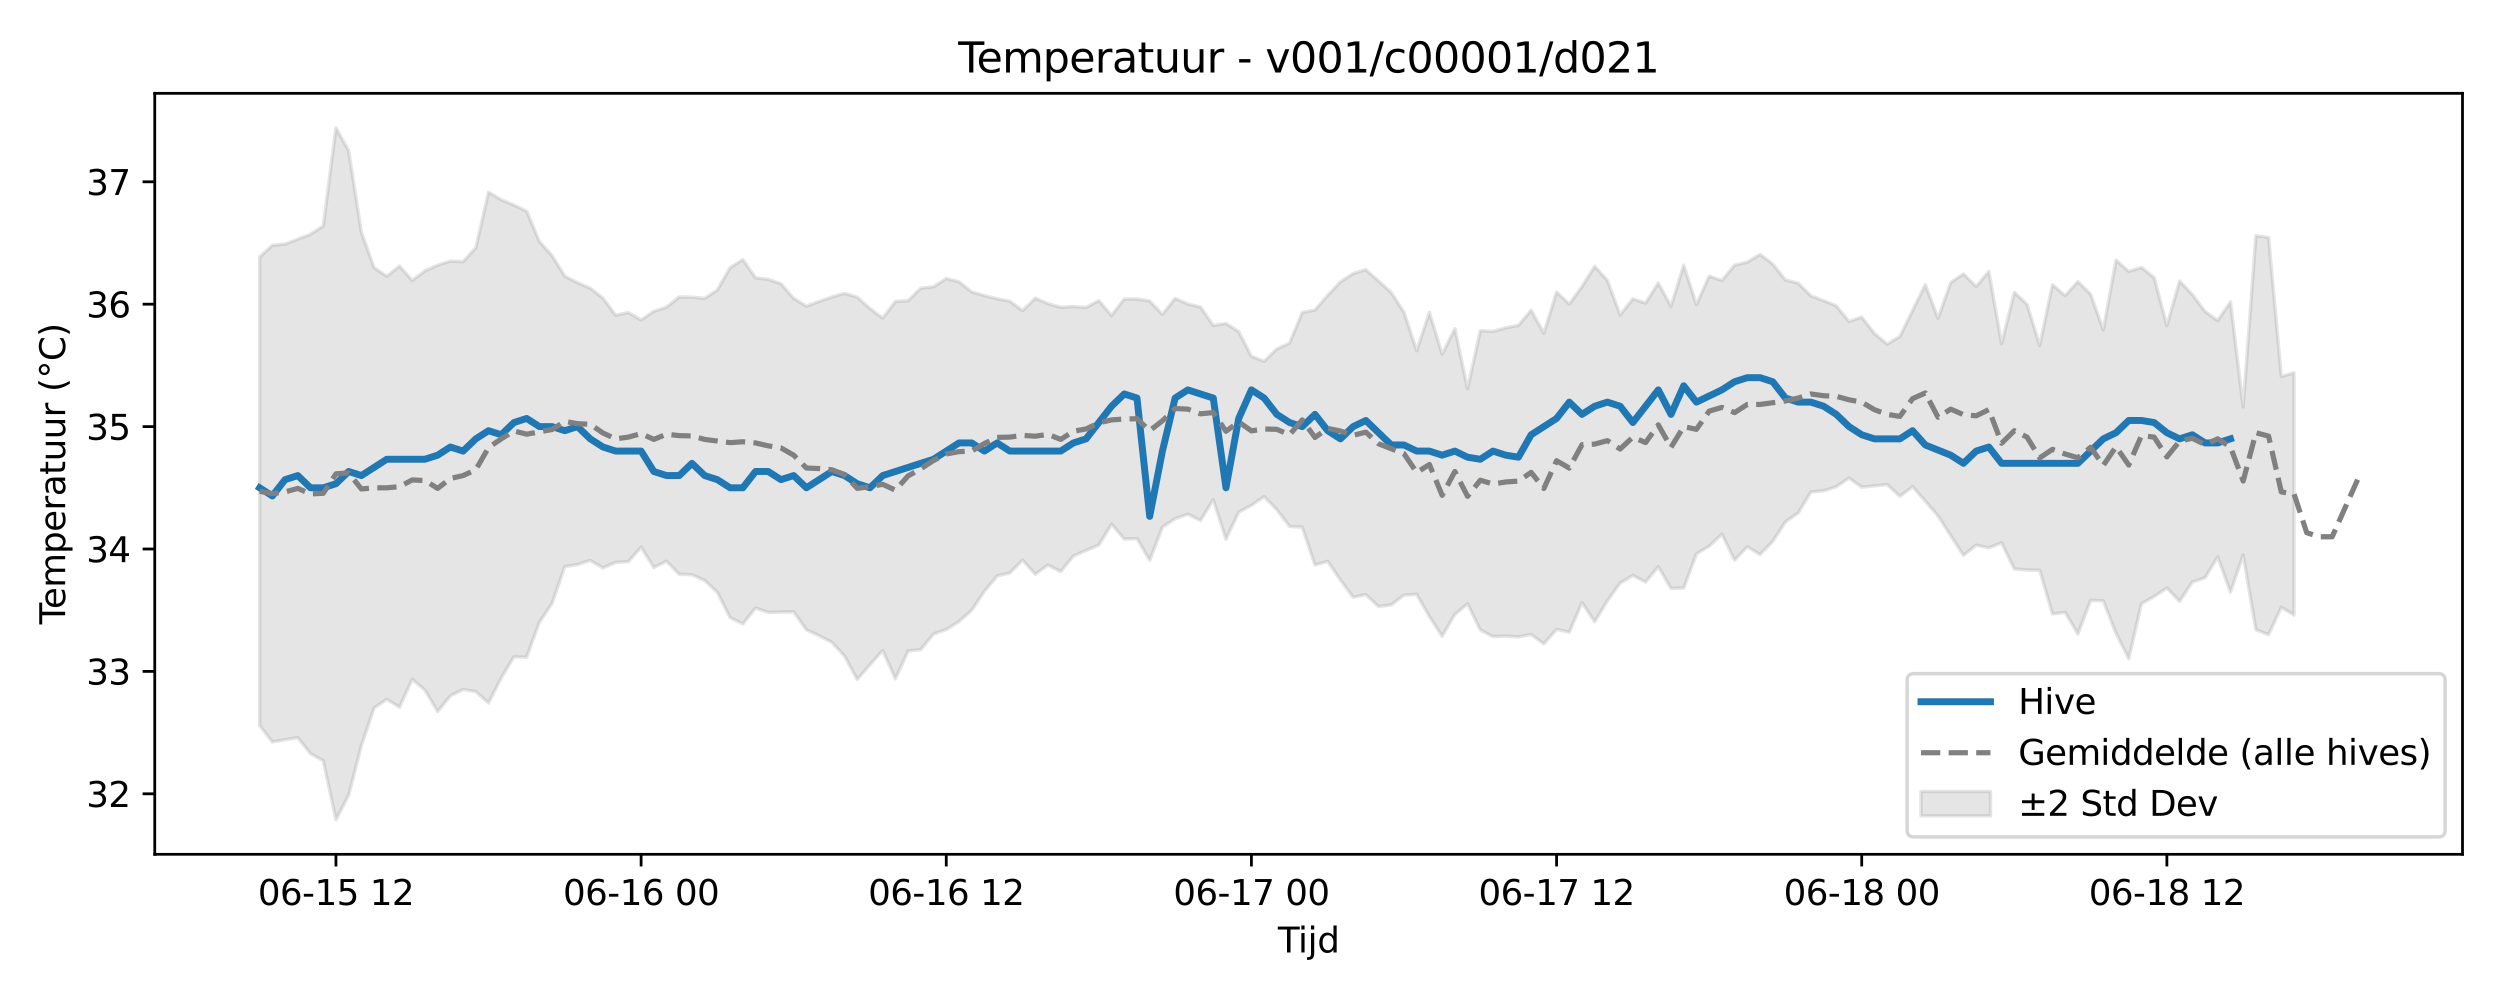 <?xml version="1.0" encoding="utf-8" standalone="no"?>
<!DOCTYPE svg PUBLIC "-//W3C//DTD SVG 1.1//EN"
  "http://www.w3.org/Graphics/SVG/1.1/DTD/svg11.dtd">
<svg xmlns:xlink="http://www.w3.org/1999/xlink" width="720pt" height="288pt" viewBox="0 0 720 288" xmlns="http://www.w3.org/2000/svg" version="1.1">
 <defs>
  <style type="text/css">*{stroke-linejoin: round; stroke-linecap: butt}</style>
 </defs>
 <g id="figure_1">
  <g id="patch_1">
   <path d="M 0 288 
L 720 288 
L 720 0 
L 0 0 
z
" style="fill: #ffffff"/>
  </g>
  <g id="axes_1">
   <g id="patch_2">
    <path d="M 44.57 246.04 
L 709.2 246.04 
L 709.2 26.88 
L 44.57 26.88 
z
" style="fill: #ffffff"/>
   </g>
   <g id="FillBetweenPolyCollection_1">
    <defs>
     <path id="m389b492d1d" d="M 74.78 -213.968 
L 74.78 -79.04 
L 78.442 -74.31 
L 82.104 -74.98 
L 85.766 -75.566 
L 89.428 -70.957 
L 93.09 -68.93 
L 96.752 -51.922 
L 100.414 -58.977 
L 104.075 -73.25 
L 107.737 -84.105 
L 111.399 -86.607 
L 115.061 -84.314 
L 118.723 -92.34 
L 122.385 -89.237 
L 126.047 -83.051 
L 129.709 -87.583 
L 133.37 -89.441 
L 137.032 -88.804 
L 140.694 -85.546 
L 144.356 -92.749 
L 148.018 -98.843 
L 151.68 -98.748 
L 155.342 -108.769 
L 159.004 -114.267 
L 162.665 -124.835 
L 166.327 -125.392 
L 169.989 -126.605 
L 173.651 -124.441 
L 177.313 -126.023 
L 180.975 -126.247 
L 184.637 -130.398 
L 188.299 -124.549 
L 191.96 -126.386 
L 195.622 -122.597 
L 199.284 -122.484 
L 202.946 -120.821 
L 206.608 -117.378 
L 210.27 -110.135 
L 213.932 -108.317 
L 217.594 -112.891 
L 221.255 -111.633 
L 224.917 -111.717 
L 228.579 -111.79 
L 232.241 -106.623 
L 235.903 -104.933 
L 239.565 -103.014 
L 243.227 -99.066 
L 246.888 -92.291 
L 250.55 -96.563 
L 254.212 -100.656 
L 257.874 -92.52 
L 261.536 -100.512 
L 265.198 -100.926 
L 268.86 -105.407 
L 272.522 -106.704 
L 276.183 -109.01 
L 279.845 -112.236 
L 283.507 -117.677 
L 287.169 -122.111 
L 290.831 -122.983 
L 294.493 -126.691 
L 298.155 -122.609 
L 301.817 -125.276 
L 305.478 -123.395 
L 309.14 -127.86 
L 312.802 -129.481 
L 316.464 -131.027 
L 320.126 -137.012 
L 323.788 -132.743 
L 327.45 -132.902 
L 331.112 -126.607 
L 334.773 -136.179 
L 338.435 -138.612 
L 342.097 -139.903 
L 345.759 -138.086 
L 349.421 -144.079 
L 353.083 -132.723 
L 356.745 -140.472 
L 360.407 -142.463 
L 364.068 -144.981 
L 367.73 -141.2 
L 371.392 -136.408 
L 375.054 -136.137 
L 378.716 -125.305 
L 382.378 -126.333 
L 386.04 -120.938 
L 389.702 -116.003 
L 393.363 -116.754 
L 397.025 -113.303 
L 400.687 -113.787 
L 404.349 -116.612 
L 408.011 -116.842 
L 411.673 -110.393 
L 415.335 -104.751 
L 418.997 -111.058 
L 422.658 -114.097 
L 426.32 -106.608 
L 429.982 -104.656 
L 433.644 -104.791 
L 437.306 -104.592 
L 440.968 -105.274 
L 444.63 -102.593 
L 448.292 -106.753 
L 451.953 -105.946 
L 455.615 -114.408 
L 459.277 -108.925 
L 462.939 -114.98 
L 466.601 -120.066 
L 470.263 -122.307 
L 473.925 -120.361 
L 477.587 -124.782 
L 481.248 -118.552 
L 484.91 -118.648 
L 488.572 -128.477 
L 492.234 -130.698 
L 495.896 -134.151 
L 499.558 -126.694 
L 503.22 -130.544 
L 506.882 -128.292 
L 510.543 -132.059 
L 514.205 -137.7 
L 517.867 -140.266 
L 521.529 -146.271 
L 525.191 -146.666 
L 528.853 -147.807 
L 532.515 -150.323 
L 536.176 -147.689 
L 539.838 -148.067 
L 543.5 -148.446 
L 547.162 -145.061 
L 550.824 -147.831 
L 554.486 -143.656 
L 558.148 -139.4 
L 561.81 -133.723 
L 565.471 -128.053 
L 569.133 -130.994 
L 572.795 -130.223 
L 576.457 -131.668 
L 580.119 -124.15 
L 583.781 -123.839 
L 587.443 -123.747 
L 591.105 -111.183 
L 594.766 -111.644 
L 598.428 -105.423 
L 602.09 -115.075 
L 605.752 -114.968 
L 609.414 -105.609 
L 613.076 -98.3 
L 616.738 -114.117 
L 620.4 -116.207 
L 624.061 -118.657 
L 627.723 -114.812 
L 631.385 -120.371 
L 635.047 -121.602 
L 638.709 -127.589 
L 642.371 -117.454 
L 646.033 -128.146 
L 649.695 -106.644 
L 653.356 -105.2 
L 657.018 -113.102 
L 660.68 -110.853 
L 660.68 -180.645 
L 660.68 -180.645 
L 657.018 -179.571 
L 653.356 -219.589 
L 649.695 -220.104 
L 646.033 -170.793 
L 642.371 -201.069 
L 638.709 -195.634 
L 635.047 -198.292 
L 631.385 -203.187 
L 627.723 -207.068 
L 624.061 -194.186 
L 620.4 -208.023 
L 616.738 -210.952 
L 613.076 -209.844 
L 609.414 -213.082 
L 605.752 -192.98 
L 602.09 -203.28 
L 598.428 -206.889 
L 594.766 -202.85 
L 591.105 -205.997 
L 587.443 -188.509 
L 583.781 -200.391 
L 580.119 -203.773 
L 576.457 -189.009 
L 572.795 -209.842 
L 569.133 -205.49 
L 565.471 -209.102 
L 561.81 -206.622 
L 558.148 -196.278 
L 554.486 -206.005 
L 550.824 -198.556 
L 547.162 -191.087 
L 543.5 -188.877 
L 539.838 -191.942 
L 536.176 -196.684 
L 532.515 -195.393 
L 528.853 -199.923 
L 525.191 -201.4 
L 521.529 -202.802 
L 517.867 -206.457 
L 514.205 -207.345 
L 510.543 -211.979 
L 506.882 -214.738 
L 503.22 -212.486 
L 499.558 -211.636 
L 495.896 -207.201 
L 492.234 -208.472 
L 488.572 -200.23 
L 484.91 -211.625 
L 481.248 -199.775 
L 477.587 -206.498 
L 473.925 -200.708 
L 470.263 -201.924 
L 466.601 -197.281 
L 462.939 -207.236 
L 459.277 -211.277 
L 455.615 -205.458 
L 451.953 -200.435 
L 448.292 -203.881 
L 444.63 -192.038 
L 440.968 -198.645 
L 437.306 -194.291 
L 433.644 -193.589 
L 429.982 -192.549 
L 426.32 -192.779 
L 422.658 -176.03 
L 418.997 -193.365 
L 415.335 -185.963 
L 411.673 -198.059 
L 408.011 -186.993 
L 404.349 -198.05 
L 400.687 -203.729 
L 397.025 -207.067 
L 393.363 -210.33 
L 389.702 -209.234 
L 386.04 -206.817 
L 382.378 -202.933 
L 378.716 -198.702 
L 375.054 -197.997 
L 371.392 -189.165 
L 367.73 -187.506 
L 364.068 -183.921 
L 360.407 -185.362 
L 356.745 -192.487 
L 353.083 -194.864 
L 349.421 -194.251 
L 345.759 -199.573 
L 342.097 -200.441 
L 338.435 -202.068 
L 334.773 -197.451 
L 331.112 -201.316 
L 327.45 -201.903 
L 323.788 -201.895 
L 320.126 -197.121 
L 316.464 -201.428 
L 312.802 -199.449 
L 309.14 -199.727 
L 305.478 -199.492 
L 301.817 -200.549 
L 298.155 -202.125 
L 294.493 -198.546 
L 290.831 -201.247 
L 287.169 -201.951 
L 283.507 -202.86 
L 279.845 -203.937 
L 276.183 -206.827 
L 272.522 -207.79 
L 268.86 -205.394 
L 265.198 -205.007 
L 261.536 -201.393 
L 257.874 -201.16 
L 254.212 -196.381 
L 250.55 -199.131 
L 246.888 -202.397 
L 243.227 -203.51 
L 239.565 -202.416 
L 235.903 -201.168 
L 232.241 -199.814 
L 228.579 -202.033 
L 224.917 -206.302 
L 221.255 -207.561 
L 217.594 -207.982 
L 213.932 -213.227 
L 210.27 -210.906 
L 206.608 -204.502 
L 202.946 -202.066 
L 199.284 -202.417 
L 195.622 -202.473 
L 191.96 -199.523 
L 188.299 -198.338 
L 184.637 -195.846 
L 180.975 -197.983 
L 177.313 -197.2 
L 173.651 -202.139 
L 169.989 -205.011 
L 166.327 -206.56 
L 162.665 -208.46 
L 159.004 -214.328 
L 155.342 -218.483 
L 151.68 -227.161 
L 148.018 -228.913 
L 144.356 -230.474 
L 140.694 -232.641 
L 137.032 -216.626 
L 133.37 -212.632 
L 129.709 -212.811 
L 126.047 -211.636 
L 122.385 -209.982 
L 118.723 -207.214 
L 115.061 -211.38 
L 111.399 -208.416 
L 107.737 -210.918 
L 104.075 -221.101 
L 100.414 -244.607 
L 96.752 -251.158 
L 93.09 -222.903 
L 89.428 -220.541 
L 85.766 -219.121 
L 82.104 -217.693 
L 78.442 -217.355 
L 74.78 -213.968 
z
" style="stroke: #808080; stroke-opacity: 0.2"/>
    </defs>
    <g clip-path="url(#p8b72b4c2e6)">
     <use xlink:href="#m389b492d1d" x="0" y="288" style="fill: #808080; fill-opacity: 0.2; stroke: #808080; stroke-opacity: 0.2"/>
    </g>
   </g>
   <g id="matplotlib.axis_1">
    <g id="xtick_1">
     <g id="line2d_1">
      <defs>
       <path id="ma70311d64c" d="M 0 0 
L 0 3.5 
" style="stroke: #000000; stroke-width: 0.8"/>
      </defs>
      <g>
       <use xlink:href="#ma70311d64c" x="96.752" y="246.04" style="stroke: #000000; stroke-width: 0.8"/>
      </g>
     </g>
     <g id="text_1">
      <!-- 06-15 12 -->
      <g transform="translate(74.271 260.638) scale(0.1 -0.1)">
       <defs>
        <path id="DejaVuSans-30" d="M 2034 4250 
Q 1547 4250 1301 3770 
Q 1056 3291 1056 2328 
Q 1056 1369 1301 889 
Q 1547 409 2034 409 
Q 2525 409 2770 889 
Q 3016 1369 3016 2328 
Q 3016 3291 2770 3770 
Q 2525 4250 2034 4250 
z
M 2034 4750 
Q 2819 4750 3233 4129 
Q 3647 3509 3647 2328 
Q 3647 1150 3233 529 
Q 2819 -91 2034 -91 
Q 1250 -91 836 529 
Q 422 1150 422 2328 
Q 422 3509 836 4129 
Q 1250 4750 2034 4750 
z
" transform="scale(0.016)"/>
        <path id="DejaVuSans-36" d="M 2113 2584 
Q 1688 2584 1439 2293 
Q 1191 2003 1191 1497 
Q 1191 994 1439 701 
Q 1688 409 2113 409 
Q 2538 409 2786 701 
Q 3034 994 3034 1497 
Q 3034 2003 2786 2293 
Q 2538 2584 2113 2584 
z
M 3366 4563 
L 3366 3988 
Q 3128 4100 2886 4159 
Q 2644 4219 2406 4219 
Q 1781 4219 1451 3797 
Q 1122 3375 1075 2522 
Q 1259 2794 1537 2939 
Q 1816 3084 2150 3084 
Q 2853 3084 3261 2657 
Q 3669 2231 3669 1497 
Q 3669 778 3244 343 
Q 2819 -91 2113 -91 
Q 1303 -91 875 529 
Q 447 1150 447 2328 
Q 447 3434 972 4092 
Q 1497 4750 2381 4750 
Q 2619 4750 2861 4703 
Q 3103 4656 3366 4563 
z
" transform="scale(0.016)"/>
        <path id="DejaVuSans-2d" d="M 313 2009 
L 1997 2009 
L 1997 1497 
L 313 1497 
L 313 2009 
z
" transform="scale(0.016)"/>
        <path id="DejaVuSans-31" d="M 794 531 
L 1825 531 
L 1825 4091 
L 703 3866 
L 703 4441 
L 1819 4666 
L 2450 4666 
L 2450 531 
L 3481 531 
L 3481 0 
L 794 0 
L 794 531 
z
" transform="scale(0.016)"/>
        <path id="DejaVuSans-35" d="M 691 4666 
L 3169 4666 
L 3169 4134 
L 1269 4134 
L 1269 2991 
Q 1406 3038 1543 3061 
Q 1681 3084 1819 3084 
Q 2600 3084 3056 2656 
Q 3513 2228 3513 1497 
Q 3513 744 3044 326 
Q 2575 -91 1722 -91 
Q 1428 -91 1123 -41 
Q 819 9 494 109 
L 494 744 
Q 775 591 1075 516 
Q 1375 441 1709 441 
Q 2250 441 2565 725 
Q 2881 1009 2881 1497 
Q 2881 1984 2565 2268 
Q 2250 2553 1709 2553 
Q 1456 2553 1204 2497 
Q 953 2441 691 2322 
L 691 4666 
z
" transform="scale(0.016)"/>
        <path id="DejaVuSans-20" transform="scale(0.016)"/>
        <path id="DejaVuSans-32" d="M 1228 531 
L 3431 531 
L 3431 0 
L 469 0 
L 469 531 
Q 828 903 1448 1529 
Q 2069 2156 2228 2338 
Q 2531 2678 2651 2914 
Q 2772 3150 2772 3378 
Q 2772 3750 2511 3984 
Q 2250 4219 1831 4219 
Q 1534 4219 1204 4116 
Q 875 4013 500 3803 
L 500 4441 
Q 881 4594 1212 4672 
Q 1544 4750 1819 4750 
Q 2544 4750 2975 4387 
Q 3406 4025 3406 3419 
Q 3406 3131 3298 2873 
Q 3191 2616 2906 2266 
Q 2828 2175 2409 1742 
Q 1991 1309 1228 531 
z
" transform="scale(0.016)"/>
       </defs>
       <use xlink:href="#DejaVuSans-30"/>
       <use xlink:href="#DejaVuSans-36" transform="translate(63.623 0)"/>
       <use xlink:href="#DejaVuSans-2d" transform="translate(127.246 0)"/>
       <use xlink:href="#DejaVuSans-31" transform="translate(163.33 0)"/>
       <use xlink:href="#DejaVuSans-35" transform="translate(226.953 0)"/>
       <use xlink:href="#DejaVuSans-20" transform="translate(290.576 0)"/>
       <use xlink:href="#DejaVuSans-31" transform="translate(322.363 0)"/>
       <use xlink:href="#DejaVuSans-32" transform="translate(385.986 0)"/>
      </g>
     </g>
    </g>
    <g id="xtick_2">
     <g id="line2d_2">
      <g>
       <use xlink:href="#ma70311d64c" x="184.637" y="246.04" style="stroke: #000000; stroke-width: 0.8"/>
      </g>
     </g>
     <g id="text_2">
      <!-- 06-16 00 -->
      <g transform="translate(162.156 260.638) scale(0.1 -0.1)">
       <use xlink:href="#DejaVuSans-30"/>
       <use xlink:href="#DejaVuSans-36" transform="translate(63.623 0)"/>
       <use xlink:href="#DejaVuSans-2d" transform="translate(127.246 0)"/>
       <use xlink:href="#DejaVuSans-31" transform="translate(163.33 0)"/>
       <use xlink:href="#DejaVuSans-36" transform="translate(226.953 0)"/>
       <use xlink:href="#DejaVuSans-20" transform="translate(290.576 0)"/>
       <use xlink:href="#DejaVuSans-30" transform="translate(322.363 0)"/>
       <use xlink:href="#DejaVuSans-30" transform="translate(385.986 0)"/>
      </g>
     </g>
    </g>
    <g id="xtick_3">
     <g id="line2d_3">
      <g>
       <use xlink:href="#ma70311d64c" x="272.522" y="246.04" style="stroke: #000000; stroke-width: 0.8"/>
      </g>
     </g>
     <g id="text_3">
      <!-- 06-16 12 -->
      <g transform="translate(250.041 260.638) scale(0.1 -0.1)">
       <use xlink:href="#DejaVuSans-30"/>
       <use xlink:href="#DejaVuSans-36" transform="translate(63.623 0)"/>
       <use xlink:href="#DejaVuSans-2d" transform="translate(127.246 0)"/>
       <use xlink:href="#DejaVuSans-31" transform="translate(163.33 0)"/>
       <use xlink:href="#DejaVuSans-36" transform="translate(226.953 0)"/>
       <use xlink:href="#DejaVuSans-20" transform="translate(290.576 0)"/>
       <use xlink:href="#DejaVuSans-31" transform="translate(322.363 0)"/>
       <use xlink:href="#DejaVuSans-32" transform="translate(385.986 0)"/>
      </g>
     </g>
    </g>
    <g id="xtick_4">
     <g id="line2d_4">
      <g>
       <use xlink:href="#ma70311d64c" x="360.407" y="246.04" style="stroke: #000000; stroke-width: 0.8"/>
      </g>
     </g>
     <g id="text_4">
      <!-- 06-17 00 -->
      <g transform="translate(337.926 260.638) scale(0.1 -0.1)">
       <defs>
        <path id="DejaVuSans-37" d="M 525 4666 
L 3525 4666 
L 3525 4397 
L 1831 0 
L 1172 0 
L 2766 4134 
L 525 4134 
L 525 4666 
z
" transform="scale(0.016)"/>
       </defs>
       <use xlink:href="#DejaVuSans-30"/>
       <use xlink:href="#DejaVuSans-36" transform="translate(63.623 0)"/>
       <use xlink:href="#DejaVuSans-2d" transform="translate(127.246 0)"/>
       <use xlink:href="#DejaVuSans-31" transform="translate(163.33 0)"/>
       <use xlink:href="#DejaVuSans-37" transform="translate(226.953 0)"/>
       <use xlink:href="#DejaVuSans-20" transform="translate(290.576 0)"/>
       <use xlink:href="#DejaVuSans-30" transform="translate(322.363 0)"/>
       <use xlink:href="#DejaVuSans-30" transform="translate(385.986 0)"/>
      </g>
     </g>
    </g>
    <g id="xtick_5">
     <g id="line2d_5">
      <g>
       <use xlink:href="#ma70311d64c" x="448.292" y="246.04" style="stroke: #000000; stroke-width: 0.8"/>
      </g>
     </g>
     <g id="text_5">
      <!-- 06-17 12 -->
      <g transform="translate(425.811 260.638) scale(0.1 -0.1)">
       <use xlink:href="#DejaVuSans-30"/>
       <use xlink:href="#DejaVuSans-36" transform="translate(63.623 0)"/>
       <use xlink:href="#DejaVuSans-2d" transform="translate(127.246 0)"/>
       <use xlink:href="#DejaVuSans-31" transform="translate(163.33 0)"/>
       <use xlink:href="#DejaVuSans-37" transform="translate(226.953 0)"/>
       <use xlink:href="#DejaVuSans-20" transform="translate(290.576 0)"/>
       <use xlink:href="#DejaVuSans-31" transform="translate(322.363 0)"/>
       <use xlink:href="#DejaVuSans-32" transform="translate(385.986 0)"/>
      </g>
     </g>
    </g>
    <g id="xtick_6">
     <g id="line2d_6">
      <g>
       <use xlink:href="#ma70311d64c" x="536.176" y="246.04" style="stroke: #000000; stroke-width: 0.8"/>
      </g>
     </g>
     <g id="text_6">
      <!-- 06-18 00 -->
      <g transform="translate(513.696 260.638) scale(0.1 -0.1)">
       <defs>
        <path id="DejaVuSans-38" d="M 2034 2216 
Q 1584 2216 1326 1975 
Q 1069 1734 1069 1313 
Q 1069 891 1326 650 
Q 1584 409 2034 409 
Q 2484 409 2743 651 
Q 3003 894 3003 1313 
Q 3003 1734 2745 1975 
Q 2488 2216 2034 2216 
z
M 1403 2484 
Q 997 2584 770 2862 
Q 544 3141 544 3541 
Q 544 4100 942 4425 
Q 1341 4750 2034 4750 
Q 2731 4750 3128 4425 
Q 3525 4100 3525 3541 
Q 3525 3141 3298 2862 
Q 3072 2584 2669 2484 
Q 3125 2378 3379 2068 
Q 3634 1759 3634 1313 
Q 3634 634 3220 271 
Q 2806 -91 2034 -91 
Q 1263 -91 848 271 
Q 434 634 434 1313 
Q 434 1759 690 2068 
Q 947 2378 1403 2484 
z
M 1172 3481 
Q 1172 3119 1398 2916 
Q 1625 2713 2034 2713 
Q 2441 2713 2670 2916 
Q 2900 3119 2900 3481 
Q 2900 3844 2670 4047 
Q 2441 4250 2034 4250 
Q 1625 4250 1398 4047 
Q 1172 3844 1172 3481 
z
" transform="scale(0.016)"/>
       </defs>
       <use xlink:href="#DejaVuSans-30"/>
       <use xlink:href="#DejaVuSans-36" transform="translate(63.623 0)"/>
       <use xlink:href="#DejaVuSans-2d" transform="translate(127.246 0)"/>
       <use xlink:href="#DejaVuSans-31" transform="translate(163.33 0)"/>
       <use xlink:href="#DejaVuSans-38" transform="translate(226.953 0)"/>
       <use xlink:href="#DejaVuSans-20" transform="translate(290.576 0)"/>
       <use xlink:href="#DejaVuSans-30" transform="translate(322.363 0)"/>
       <use xlink:href="#DejaVuSans-30" transform="translate(385.986 0)"/>
      </g>
     </g>
    </g>
    <g id="xtick_7">
     <g id="line2d_7">
      <g>
       <use xlink:href="#ma70311d64c" x="624.061" y="246.04" style="stroke: #000000; stroke-width: 0.8"/>
      </g>
     </g>
     <g id="text_7">
      <!-- 06-18 12 -->
      <g transform="translate(601.581 260.638) scale(0.1 -0.1)">
       <use xlink:href="#DejaVuSans-30"/>
       <use xlink:href="#DejaVuSans-36" transform="translate(63.623 0)"/>
       <use xlink:href="#DejaVuSans-2d" transform="translate(127.246 0)"/>
       <use xlink:href="#DejaVuSans-31" transform="translate(163.33 0)"/>
       <use xlink:href="#DejaVuSans-38" transform="translate(226.953 0)"/>
       <use xlink:href="#DejaVuSans-20" transform="translate(290.576 0)"/>
       <use xlink:href="#DejaVuSans-31" transform="translate(322.363 0)"/>
       <use xlink:href="#DejaVuSans-32" transform="translate(385.986 0)"/>
      </g>
     </g>
    </g>
    <g id="text_8">
     <!-- Tijd -->
     <g transform="translate(368.035 274.317) scale(0.1 -0.1)">
      <defs>
       <path id="DejaVuSans-54" d="M -19 4666 
L 3928 4666 
L 3928 4134 
L 2272 4134 
L 2272 0 
L 1638 0 
L 1638 4134 
L -19 4134 
L -19 4666 
z
" transform="scale(0.016)"/>
       <path id="DejaVuSans-69" d="M 603 3500 
L 1178 3500 
L 1178 0 
L 603 0 
L 603 3500 
z
M 603 4863 
L 1178 4863 
L 1178 4134 
L 603 4134 
L 603 4863 
z
" transform="scale(0.016)"/>
       <path id="DejaVuSans-6a" d="M 603 3500 
L 1178 3500 
L 1178 -63 
Q 1178 -731 923 -1031 
Q 669 -1331 103 -1331 
L -116 -1331 
L -116 -844 
L 38 -844 
Q 366 -844 484 -692 
Q 603 -541 603 -63 
L 603 3500 
z
M 603 4863 
L 1178 4863 
L 1178 4134 
L 603 4134 
L 603 4863 
z
" transform="scale(0.016)"/>
       <path id="DejaVuSans-64" d="M 2906 2969 
L 2906 4863 
L 3481 4863 
L 3481 0 
L 2906 0 
L 2906 525 
Q 2725 213 2448 61 
Q 2172 -91 1784 -91 
Q 1150 -91 751 415 
Q 353 922 353 1747 
Q 353 2572 751 3078 
Q 1150 3584 1784 3584 
Q 2172 3584 2448 3432 
Q 2725 3281 2906 2969 
z
M 947 1747 
Q 947 1113 1208 752 
Q 1469 391 1925 391 
Q 2381 391 2643 752 
Q 2906 1113 2906 1747 
Q 2906 2381 2643 2742 
Q 2381 3103 1925 3103 
Q 1469 3103 1208 2742 
Q 947 2381 947 1747 
z
" transform="scale(0.016)"/>
      </defs>
      <use xlink:href="#DejaVuSans-54"/>
      <use xlink:href="#DejaVuSans-69" transform="translate(57.959 0)"/>
      <use xlink:href="#DejaVuSans-6a" transform="translate(85.742 0)"/>
      <use xlink:href="#DejaVuSans-64" transform="translate(113.525 0)"/>
     </g>
    </g>
   </g>
   <g id="matplotlib.axis_2">
    <g id="ytick_1">
     <g id="line2d_8">
      <defs>
       <path id="m714899a2e2" d="M 0 0 
L -3.5 0 
" style="stroke: #000000; stroke-width: 0.8"/>
      </defs>
      <g>
       <use xlink:href="#m714899a2e2" x="44.57" y="228.614" style="stroke: #000000; stroke-width: 0.8"/>
      </g>
     </g>
     <g id="text_9">
      <!-- 32 -->
      <g transform="translate(24.845 232.413) scale(0.1 -0.1)">
       <defs>
        <path id="DejaVuSans-33" d="M 2597 2516 
Q 3050 2419 3304 2112 
Q 3559 1806 3559 1356 
Q 3559 666 3084 287 
Q 2609 -91 1734 -91 
Q 1441 -91 1130 -33 
Q 819 25 488 141 
L 488 750 
Q 750 597 1062 519 
Q 1375 441 1716 441 
Q 2309 441 2620 675 
Q 2931 909 2931 1356 
Q 2931 1769 2642 2001 
Q 2353 2234 1838 2234 
L 1294 2234 
L 1294 2753 
L 1863 2753 
Q 2328 2753 2575 2939 
Q 2822 3125 2822 3475 
Q 2822 3834 2567 4026 
Q 2313 4219 1838 4219 
Q 1578 4219 1281 4162 
Q 984 4106 628 3988 
L 628 4550 
Q 988 4650 1302 4700 
Q 1616 4750 1894 4750 
Q 2613 4750 3031 4423 
Q 3450 4097 3450 3541 
Q 3450 3153 3228 2886 
Q 3006 2619 2597 2516 
z
" transform="scale(0.016)"/>
       </defs>
       <use xlink:href="#DejaVuSans-33"/>
       <use xlink:href="#DejaVuSans-32" transform="translate(63.623 0)"/>
      </g>
     </g>
    </g>
    <g id="ytick_2">
     <g id="line2d_9">
      <g>
       <use xlink:href="#m714899a2e2" x="44.57" y="193.364" style="stroke: #000000; stroke-width: 0.8"/>
      </g>
     </g>
     <g id="text_10">
      <!-- 33 -->
      <g transform="translate(24.845 197.163) scale(0.1 -0.1)">
       <use xlink:href="#DejaVuSans-33"/>
       <use xlink:href="#DejaVuSans-33" transform="translate(63.623 0)"/>
      </g>
     </g>
    </g>
    <g id="ytick_3">
     <g id="line2d_10">
      <g>
       <use xlink:href="#m714899a2e2" x="44.57" y="158.114" style="stroke: #000000; stroke-width: 0.8"/>
      </g>
     </g>
     <g id="text_11">
      <!-- 34 -->
      <g transform="translate(24.845 161.913) scale(0.1 -0.1)">
       <defs>
        <path id="DejaVuSans-34" d="M 2419 4116 
L 825 1625 
L 2419 1625 
L 2419 4116 
z
M 2253 4666 
L 3047 4666 
L 3047 1625 
L 3713 1625 
L 3713 1100 
L 3047 1100 
L 3047 0 
L 2419 0 
L 2419 1100 
L 313 1100 
L 313 1709 
L 2253 4666 
z
" transform="scale(0.016)"/>
       </defs>
       <use xlink:href="#DejaVuSans-33"/>
       <use xlink:href="#DejaVuSans-34" transform="translate(63.623 0)"/>
      </g>
     </g>
    </g>
    <g id="ytick_4">
     <g id="line2d_11">
      <g>
       <use xlink:href="#m714899a2e2" x="44.57" y="122.863" style="stroke: #000000; stroke-width: 0.8"/>
      </g>
     </g>
     <g id="text_12">
      <!-- 35 -->
      <g transform="translate(24.845 126.663) scale(0.1 -0.1)">
       <use xlink:href="#DejaVuSans-33"/>
       <use xlink:href="#DejaVuSans-35" transform="translate(63.623 0)"/>
      </g>
     </g>
    </g>
    <g id="ytick_5">
     <g id="line2d_12">
      <g>
       <use xlink:href="#m714899a2e2" x="44.57" y="87.613" style="stroke: #000000; stroke-width: 0.8"/>
      </g>
     </g>
     <g id="text_13">
      <!-- 36 -->
      <g transform="translate(24.845 91.413) scale(0.1 -0.1)">
       <use xlink:href="#DejaVuSans-33"/>
       <use xlink:href="#DejaVuSans-36" transform="translate(63.623 0)"/>
      </g>
     </g>
    </g>
    <g id="ytick_6">
     <g id="line2d_13">
      <g>
       <use xlink:href="#m714899a2e2" x="44.57" y="52.363" style="stroke: #000000; stroke-width: 0.8"/>
      </g>
     </g>
     <g id="text_14">
      <!-- 37 -->
      <g transform="translate(24.845 56.162) scale(0.1 -0.1)">
       <use xlink:href="#DejaVuSans-33"/>
       <use xlink:href="#DejaVuSans-37" transform="translate(63.623 0)"/>
      </g>
     </g>
    </g>
    <g id="text_15">
     <!-- Temperatuur (°C) -->
     <g transform="translate(18.765 179.816) rotate(-90) scale(0.1 -0.1)">
      <defs>
       <path id="DejaVuSans-65" d="M 3597 1894 
L 3597 1613 
L 953 1613 
Q 991 1019 1311 708 
Q 1631 397 2203 397 
Q 2534 397 2845 478 
Q 3156 559 3463 722 
L 3463 178 
Q 3153 47 2828 -22 
Q 2503 -91 2169 -91 
Q 1331 -91 842 396 
Q 353 884 353 1716 
Q 353 2575 817 3079 
Q 1281 3584 2069 3584 
Q 2775 3584 3186 3129 
Q 3597 2675 3597 1894 
z
M 3022 2063 
Q 3016 2534 2758 2815 
Q 2500 3097 2075 3097 
Q 1594 3097 1305 2825 
Q 1016 2553 972 2059 
L 3022 2063 
z
" transform="scale(0.016)"/>
       <path id="DejaVuSans-6d" d="M 3328 2828 
Q 3544 3216 3844 3400 
Q 4144 3584 4550 3584 
Q 5097 3584 5394 3201 
Q 5691 2819 5691 2113 
L 5691 0 
L 5113 0 
L 5113 2094 
Q 5113 2597 4934 2840 
Q 4756 3084 4391 3084 
Q 3944 3084 3684 2787 
Q 3425 2491 3425 1978 
L 3425 0 
L 2847 0 
L 2847 2094 
Q 2847 2600 2669 2842 
Q 2491 3084 2119 3084 
Q 1678 3084 1418 2786 
Q 1159 2488 1159 1978 
L 1159 0 
L 581 0 
L 581 3500 
L 1159 3500 
L 1159 2956 
Q 1356 3278 1631 3431 
Q 1906 3584 2284 3584 
Q 2666 3584 2933 3390 
Q 3200 3197 3328 2828 
z
" transform="scale(0.016)"/>
       <path id="DejaVuSans-70" d="M 1159 525 
L 1159 -1331 
L 581 -1331 
L 581 3500 
L 1159 3500 
L 1159 2969 
Q 1341 3281 1617 3432 
Q 1894 3584 2278 3584 
Q 2916 3584 3314 3078 
Q 3713 2572 3713 1747 
Q 3713 922 3314 415 
Q 2916 -91 2278 -91 
Q 1894 -91 1617 61 
Q 1341 213 1159 525 
z
M 3116 1747 
Q 3116 2381 2855 2742 
Q 2594 3103 2138 3103 
Q 1681 3103 1420 2742 
Q 1159 2381 1159 1747 
Q 1159 1113 1420 752 
Q 1681 391 2138 391 
Q 2594 391 2855 752 
Q 3116 1113 3116 1747 
z
" transform="scale(0.016)"/>
       <path id="DejaVuSans-72" d="M 2631 2963 
Q 2534 3019 2420 3045 
Q 2306 3072 2169 3072 
Q 1681 3072 1420 2755 
Q 1159 2438 1159 1844 
L 1159 0 
L 581 0 
L 581 3500 
L 1159 3500 
L 1159 2956 
Q 1341 3275 1631 3429 
Q 1922 3584 2338 3584 
Q 2397 3584 2469 3576 
Q 2541 3569 2628 3553 
L 2631 2963 
z
" transform="scale(0.016)"/>
       <path id="DejaVuSans-61" d="M 2194 1759 
Q 1497 1759 1228 1600 
Q 959 1441 959 1056 
Q 959 750 1161 570 
Q 1363 391 1709 391 
Q 2188 391 2477 730 
Q 2766 1069 2766 1631 
L 2766 1759 
L 2194 1759 
z
M 3341 1997 
L 3341 0 
L 2766 0 
L 2766 531 
Q 2569 213 2275 61 
Q 1981 -91 1556 -91 
Q 1019 -91 701 211 
Q 384 513 384 1019 
Q 384 1609 779 1909 
Q 1175 2209 1959 2209 
L 2766 2209 
L 2766 2266 
Q 2766 2663 2505 2880 
Q 2244 3097 1772 3097 
Q 1472 3097 1187 3025 
Q 903 2953 641 2809 
L 641 3341 
Q 956 3463 1253 3523 
Q 1550 3584 1831 3584 
Q 2591 3584 2966 3190 
Q 3341 2797 3341 1997 
z
" transform="scale(0.016)"/>
       <path id="DejaVuSans-74" d="M 1172 4494 
L 1172 3500 
L 2356 3500 
L 2356 3053 
L 1172 3053 
L 1172 1153 
Q 1172 725 1289 603 
Q 1406 481 1766 481 
L 2356 481 
L 2356 0 
L 1766 0 
Q 1100 0 847 248 
Q 594 497 594 1153 
L 594 3053 
L 172 3053 
L 172 3500 
L 594 3500 
L 594 4494 
L 1172 4494 
z
" transform="scale(0.016)"/>
       <path id="DejaVuSans-75" d="M 544 1381 
L 544 3500 
L 1119 3500 
L 1119 1403 
Q 1119 906 1312 657 
Q 1506 409 1894 409 
Q 2359 409 2629 706 
Q 2900 1003 2900 1516 
L 2900 3500 
L 3475 3500 
L 3475 0 
L 2900 0 
L 2900 538 
Q 2691 219 2414 64 
Q 2138 -91 1772 -91 
Q 1169 -91 856 284 
Q 544 659 544 1381 
z
M 1991 3584 
L 1991 3584 
z
" transform="scale(0.016)"/>
       <path id="DejaVuSans-28" d="M 1984 4856 
Q 1566 4138 1362 3434 
Q 1159 2731 1159 2009 
Q 1159 1288 1364 580 
Q 1569 -128 1984 -844 
L 1484 -844 
Q 1016 -109 783 600 
Q 550 1309 550 2009 
Q 550 2706 781 3412 
Q 1013 4119 1484 4856 
L 1984 4856 
z
" transform="scale(0.016)"/>
       <path id="DejaVuSans-b0" d="M 1600 4347 
Q 1350 4347 1178 4173 
Q 1006 4000 1006 3750 
Q 1006 3503 1178 3333 
Q 1350 3163 1600 3163 
Q 1850 3163 2022 3333 
Q 2194 3503 2194 3750 
Q 2194 3997 2020 4172 
Q 1847 4347 1600 4347 
z
M 1600 4750 
Q 1800 4750 1984 4673 
Q 2169 4597 2303 4453 
Q 2447 4313 2519 4134 
Q 2591 3956 2591 3750 
Q 2591 3338 2302 3052 
Q 2013 2766 1594 2766 
Q 1172 2766 890 3047 
Q 609 3328 609 3750 
Q 609 4169 896 4459 
Q 1184 4750 1600 4750 
z
" transform="scale(0.016)"/>
       <path id="DejaVuSans-43" d="M 4122 4306 
L 4122 3641 
Q 3803 3938 3442 4084 
Q 3081 4231 2675 4231 
Q 1875 4231 1450 3742 
Q 1025 3253 1025 2328 
Q 1025 1406 1450 917 
Q 1875 428 2675 428 
Q 3081 428 3442 575 
Q 3803 722 4122 1019 
L 4122 359 
Q 3791 134 3420 21 
Q 3050 -91 2638 -91 
Q 1578 -91 968 557 
Q 359 1206 359 2328 
Q 359 3453 968 4101 
Q 1578 4750 2638 4750 
Q 3056 4750 3426 4639 
Q 3797 4528 4122 4306 
z
" transform="scale(0.016)"/>
       <path id="DejaVuSans-29" d="M 513 4856 
L 1013 4856 
Q 1481 4119 1714 3412 
Q 1947 2706 1947 2009 
Q 1947 1309 1714 600 
Q 1481 -109 1013 -844 
L 513 -844 
Q 928 -128 1133 580 
Q 1338 1288 1338 2009 
Q 1338 2731 1133 3434 
Q 928 4138 513 4856 
z
" transform="scale(0.016)"/>
      </defs>
      <use xlink:href="#DejaVuSans-54"/>
      <use xlink:href="#DejaVuSans-65" transform="translate(44.084 0)"/>
      <use xlink:href="#DejaVuSans-6d" transform="translate(105.607 0)"/>
      <use xlink:href="#DejaVuSans-70" transform="translate(203.02 0)"/>
      <use xlink:href="#DejaVuSans-65" transform="translate(266.496 0)"/>
      <use xlink:href="#DejaVuSans-72" transform="translate(328.02 0)"/>
      <use xlink:href="#DejaVuSans-61" transform="translate(369.133 0)"/>
      <use xlink:href="#DejaVuSans-74" transform="translate(430.412 0)"/>
      <use xlink:href="#DejaVuSans-75" transform="translate(469.621 0)"/>
      <use xlink:href="#DejaVuSans-75" transform="translate(533 0)"/>
      <use xlink:href="#DejaVuSans-72" transform="translate(596.379 0)"/>
      <use xlink:href="#DejaVuSans-20" transform="translate(637.492 0)"/>
      <use xlink:href="#DejaVuSans-28" transform="translate(669.279 0)"/>
      <use xlink:href="#DejaVuSans-b0" transform="translate(708.293 0)"/>
      <use xlink:href="#DejaVuSans-43" transform="translate(758.293 0)"/>
      <use xlink:href="#DejaVuSans-29" transform="translate(828.117 0)"/>
     </g>
    </g>
   </g>
   <g id="line2d_14">
    <path d="M 74.78 140.489 
L 78.442 142.839 
L 82.104 138.139 
L 85.766 136.964 
L 89.428 140.489 
L 93.09 140.489 
L 96.752 139.314 
L 100.414 135.789 
L 104.075 136.964 
L 111.399 132.264 
L 122.385 132.264 
L 126.047 131.089 
L 129.709 128.739 
L 133.37 129.914 
L 137.032 126.389 
L 140.694 124.039 
L 144.356 125.214 
L 148.018 121.688 
L 151.68 120.513 
L 155.342 122.863 
L 159.004 122.863 
L 162.665 124.039 
L 166.327 122.863 
L 169.989 126.389 
L 173.651 128.739 
L 177.313 129.914 
L 184.637 129.914 
L 188.299 135.789 
L 191.96 136.964 
L 195.622 136.964 
L 199.284 133.439 
L 202.946 136.964 
L 206.608 138.139 
L 210.27 140.489 
L 213.932 140.489 
L 217.594 135.789 
L 221.255 135.789 
L 224.917 138.139 
L 228.579 136.964 
L 232.241 140.489 
L 239.565 135.789 
L 243.227 136.964 
L 246.888 139.314 
L 250.55 140.489 
L 254.212 136.964 
L 268.86 132.264 
L 276.183 127.564 
L 279.845 127.564 
L 283.507 129.914 
L 287.169 127.564 
L 290.831 129.914 
L 305.478 129.914 
L 309.14 127.564 
L 312.802 126.389 
L 320.126 116.988 
L 323.788 113.463 
L 327.45 114.638 
L 331.112 148.714 
L 334.773 129.914 
L 338.435 114.638 
L 342.097 112.288 
L 349.421 114.638 
L 353.083 140.489 
L 356.745 120.513 
L 360.407 112.288 
L 364.068 114.638 
L 367.73 119.338 
L 371.392 121.688 
L 375.054 122.863 
L 378.716 119.338 
L 382.378 124.039 
L 386.04 126.389 
L 389.702 122.863 
L 393.363 121.101 
L 400.687 128.151 
L 404.349 128.151 
L 408.011 129.914 
L 411.673 129.914 
L 415.335 131.089 
L 418.997 129.914 
L 422.658 131.676 
L 426.32 132.264 
L 429.982 129.914 
L 433.644 131.089 
L 437.306 131.676 
L 440.968 125.214 
L 448.292 120.513 
L 451.953 115.813 
L 455.615 119.338 
L 459.277 116.988 
L 462.939 115.813 
L 466.601 116.988 
L 470.263 121.688 
L 477.587 112.288 
L 481.248 119.338 
L 484.91 111.113 
L 488.572 115.813 
L 495.896 112.288 
L 499.558 109.938 
L 503.22 108.763 
L 506.882 108.763 
L 510.543 109.938 
L 514.205 114.638 
L 517.867 115.813 
L 521.529 115.813 
L 525.191 116.988 
L 528.853 119.338 
L 532.515 122.863 
L 536.176 125.214 
L 539.838 126.389 
L 547.162 126.389 
L 550.824 124.039 
L 554.486 128.151 
L 561.81 131.089 
L 565.471 133.439 
L 569.133 129.914 
L 572.795 128.739 
L 576.457 133.439 
L 598.428 133.439 
L 605.752 126.389 
L 609.414 124.626 
L 613.076 121.101 
L 616.738 121.101 
L 620.4 121.688 
L 624.061 124.626 
L 627.723 126.389 
L 631.385 125.214 
L 635.047 127.564 
L 638.709 127.564 
L 642.371 126.389 
L 642.371 126.389 
" clip-path="url(#p8b72b4c2e6)" style="fill: none; stroke: #1f77b4; stroke-width: 2; stroke-linecap: square"/>
   </g>
   <g id="line2d_15">
    <path d="M 74.78 141.496 
L 78.442 142.167 
L 82.104 141.664 
L 85.766 140.656 
L 89.428 142.251 
L 93.09 142.083 
L 96.752 136.46 
L 100.414 136.208 
L 104.075 140.824 
L 107.737 140.489 
L 111.399 140.489 
L 115.061 140.153 
L 118.723 138.223 
L 122.385 138.39 
L 126.047 140.656 
L 129.709 137.803 
L 133.37 136.964 
L 137.032 135.285 
L 140.694 128.906 
L 144.356 126.389 
L 148.018 124.122 
L 151.68 125.046 
L 159.004 123.703 
L 162.665 121.353 
L 166.327 122.024 
L 169.989 122.192 
L 173.651 124.71 
L 177.313 126.389 
L 180.975 125.885 
L 184.637 124.878 
L 188.299 126.556 
L 191.96 125.046 
L 195.622 125.465 
L 199.284 125.549 
L 202.946 126.556 
L 210.27 127.48 
L 213.932 127.228 
L 217.594 127.564 
L 221.255 128.403 
L 224.917 128.99 
L 228.579 131.089 
L 232.241 134.781 
L 235.903 134.949 
L 239.565 135.285 
L 243.227 136.712 
L 246.888 140.656 
L 250.55 140.153 
L 254.212 139.481 
L 257.874 141.16 
L 261.536 137.048 
L 265.198 135.033 
L 268.86 132.599 
L 272.522 130.753 
L 276.183 130.081 
L 279.845 129.914 
L 283.507 127.731 
L 287.169 125.969 
L 290.831 125.885 
L 294.493 125.381 
L 298.155 125.633 
L 301.817 125.088 
L 305.478 126.556 
L 309.14 124.206 
L 312.802 123.535 
L 316.464 121.772 
L 320.126 120.933 
L 323.788 120.681 
L 327.45 120.597 
L 331.112 124.039 
L 334.773 121.185 
L 338.435 117.66 
L 342.097 117.828 
L 345.759 119.171 
L 349.421 118.835 
L 353.083 124.206 
L 356.745 121.521 
L 360.407 124.087 
L 364.068 123.549 
L 367.73 123.647 
L 371.392 125.214 
L 375.054 120.933 
L 378.716 125.997 
L 382.378 123.367 
L 386.04 124.122 
L 389.702 125.381 
L 393.363 124.458 
L 397.025 127.815 
L 404.349 130.669 
L 408.011 136.082 
L 411.673 133.774 
L 415.335 142.643 
L 418.997 135.789 
L 422.658 142.937 
L 426.32 138.306 
L 429.982 139.398 
L 433.644 138.81 
L 437.306 138.558 
L 440.968 136.04 
L 444.63 140.684 
L 448.292 132.683 
L 451.953 134.809 
L 455.615 128.067 
L 459.277 127.899 
L 462.939 126.892 
L 466.601 129.326 
L 470.263 125.885 
L 473.925 127.466 
L 477.587 122.36 
L 481.248 128.836 
L 484.91 122.863 
L 488.572 123.647 
L 492.234 118.415 
L 495.896 117.324 
L 499.558 118.835 
L 503.22 116.485 
L 506.882 116.485 
L 514.205 115.478 
L 517.867 114.638 
L 521.529 113.463 
L 525.191 113.967 
L 528.853 114.135 
L 532.515 115.142 
L 536.176 115.813 
L 539.838 117.996 
L 543.5 119.338 
L 547.162 119.926 
L 550.824 114.806 
L 554.486 113.17 
L 558.148 120.161 
L 561.81 117.828 
L 565.471 119.422 
L 569.133 119.758 
L 572.795 117.968 
L 576.457 127.661 
L 580.119 124.039 
L 583.781 125.885 
L 587.443 131.872 
L 591.105 129.41 
L 594.766 130.753 
L 598.428 131.844 
L 602.09 128.822 
L 605.752 134.026 
L 609.414 128.655 
L 613.076 133.928 
L 616.738 125.465 
L 620.4 125.885 
L 624.061 131.578 
L 627.723 127.06 
L 631.385 126.221 
L 635.047 128.053 
L 638.709 126.389 
L 642.371 128.739 
L 646.033 138.53 
L 649.695 124.626 
L 653.356 125.605 
L 657.018 141.664 
L 660.68 142.251 
L 664.342 153.414 
L 668.004 154.589 
L 671.666 154.589 
L 678.99 138.139 
L 678.99 138.139 
" clip-path="url(#p8b72b4c2e6)" style="fill: none; stroke-dasharray: 5.55,2.4; stroke-dashoffset: 0; stroke: #808080; stroke-width: 1.5"/>
   </g>
   <g id="patch_3">
    <path d="M 44.57 246.04 
L 44.57 26.88 
" style="fill: none; stroke: #000000; stroke-width: 0.8; stroke-linejoin: miter; stroke-linecap: square"/>
   </g>
   <g id="patch_4">
    <path d="M 709.2 246.04 
L 709.2 26.88 
" style="fill: none; stroke: #000000; stroke-width: 0.8; stroke-linejoin: miter; stroke-linecap: square"/>
   </g>
   <g id="patch_5">
    <path d="M 44.57 246.04 
L 709.2 246.04 
" style="fill: none; stroke: #000000; stroke-width: 0.8; stroke-linejoin: miter; stroke-linecap: square"/>
   </g>
   <g id="patch_6">
    <path d="M 44.57 26.88 
L 709.2 26.88 
" style="fill: none; stroke: #000000; stroke-width: 0.8; stroke-linejoin: miter; stroke-linecap: square"/>
   </g>
   <g id="text_16">
    <!-- Temperatuur - v001/c00001/d021 -->
    <g transform="translate(275.963 20.88) scale(0.12 -0.12)">
     <defs>
      <path id="DejaVuSans-76" d="M 191 3500 
L 800 3500 
L 1894 563 
L 2988 3500 
L 3597 3500 
L 2284 0 
L 1503 0 
L 191 3500 
z
" transform="scale(0.016)"/>
      <path id="DejaVuSans-2f" d="M 1625 4666 
L 2156 4666 
L 531 -594 
L 0 -594 
L 1625 4666 
z
" transform="scale(0.016)"/>
      <path id="DejaVuSans-63" d="M 3122 3366 
L 3122 2828 
Q 2878 2963 2633 3030 
Q 2388 3097 2138 3097 
Q 1578 3097 1268 2742 
Q 959 2388 959 1747 
Q 959 1106 1268 751 
Q 1578 397 2138 397 
Q 2388 397 2633 464 
Q 2878 531 3122 666 
L 3122 134 
Q 2881 22 2623 -34 
Q 2366 -91 2075 -91 
Q 1284 -91 818 406 
Q 353 903 353 1747 
Q 353 2603 823 3093 
Q 1294 3584 2113 3584 
Q 2378 3584 2631 3529 
Q 2884 3475 3122 3366 
z
" transform="scale(0.016)"/>
     </defs>
     <use xlink:href="#DejaVuSans-54"/>
     <use xlink:href="#DejaVuSans-65" transform="translate(44.084 0)"/>
     <use xlink:href="#DejaVuSans-6d" transform="translate(105.607 0)"/>
     <use xlink:href="#DejaVuSans-70" transform="translate(203.02 0)"/>
     <use xlink:href="#DejaVuSans-65" transform="translate(266.496 0)"/>
     <use xlink:href="#DejaVuSans-72" transform="translate(328.02 0)"/>
     <use xlink:href="#DejaVuSans-61" transform="translate(369.133 0)"/>
     <use xlink:href="#DejaVuSans-74" transform="translate(430.412 0)"/>
     <use xlink:href="#DejaVuSans-75" transform="translate(469.621 0)"/>
     <use xlink:href="#DejaVuSans-75" transform="translate(533 0)"/>
     <use xlink:href="#DejaVuSans-72" transform="translate(596.379 0)"/>
     <use xlink:href="#DejaVuSans-20" transform="translate(637.492 0)"/>
     <use xlink:href="#DejaVuSans-2d" transform="translate(669.279 0)"/>
     <use xlink:href="#DejaVuSans-20" transform="translate(705.363 0)"/>
     <use xlink:href="#DejaVuSans-76" transform="translate(737.15 0)"/>
     <use xlink:href="#DejaVuSans-30" transform="translate(796.33 0)"/>
     <use xlink:href="#DejaVuSans-30" transform="translate(859.953 0)"/>
     <use xlink:href="#DejaVuSans-31" transform="translate(923.576 0)"/>
     <use xlink:href="#DejaVuSans-2f" transform="translate(987.199 0)"/>
     <use xlink:href="#DejaVuSans-63" transform="translate(1020.891 0)"/>
     <use xlink:href="#DejaVuSans-30" transform="translate(1075.871 0)"/>
     <use xlink:href="#DejaVuSans-30" transform="translate(1139.494 0)"/>
     <use xlink:href="#DejaVuSans-30" transform="translate(1203.117 0)"/>
     <use xlink:href="#DejaVuSans-30" transform="translate(1266.74 0)"/>
     <use xlink:href="#DejaVuSans-31" transform="translate(1330.363 0)"/>
     <use xlink:href="#DejaVuSans-2f" transform="translate(1393.986 0)"/>
     <use xlink:href="#DejaVuSans-64" transform="translate(1427.678 0)"/>
     <use xlink:href="#DejaVuSans-30" transform="translate(1491.154 0)"/>
     <use xlink:href="#DejaVuSans-32" transform="translate(1554.777 0)"/>
     <use xlink:href="#DejaVuSans-31" transform="translate(1618.4 0)"/>
    </g>
   </g>
   <g id="legend_1">
    <g id="patch_7">
     <path d="M 551.256 241.04 
L 702.2 241.04 
Q 704.2 241.04 704.2 239.04 
L 704.2 196.006 
Q 704.2 194.006 702.2 194.006 
L 551.256 194.006 
Q 549.256 194.006 549.256 196.006 
L 549.256 239.04 
Q 549.256 241.04 551.256 241.04 
z
" style="fill: #ffffff; opacity: 0.8; stroke: #cccccc; stroke-linejoin: miter"/>
    </g>
    <g id="line2d_16">
     <path d="M 553.256 202.104 
L 563.256 202.104 
L 573.256 202.104 
" style="fill: none; stroke: #1f77b4; stroke-width: 2; stroke-linecap: square"/>
    </g>
    <g id="text_17">
     <!-- Hive -->
     <g transform="translate(581.256 205.604) scale(0.1 -0.1)">
      <defs>
       <path id="DejaVuSans-48" d="M 628 4666 
L 1259 4666 
L 1259 2753 
L 3553 2753 
L 3553 4666 
L 4184 4666 
L 4184 0 
L 3553 0 
L 3553 2222 
L 1259 2222 
L 1259 0 
L 628 0 
L 628 4666 
z
" transform="scale(0.016)"/>
      </defs>
      <use xlink:href="#DejaVuSans-48"/>
      <use xlink:href="#DejaVuSans-69" transform="translate(75.195 0)"/>
      <use xlink:href="#DejaVuSans-76" transform="translate(102.979 0)"/>
      <use xlink:href="#DejaVuSans-65" transform="translate(162.158 0)"/>
     </g>
    </g>
    <g id="line2d_17">
     <path d="M 553.256 216.782 
L 563.256 216.782 
L 573.256 216.782 
" style="fill: none; stroke-dasharray: 5.55,2.4; stroke-dashoffset: 0; stroke: #808080; stroke-width: 1.5"/>
    </g>
    <g id="text_18">
     <!-- Gemiddelde (alle hives) -->
     <g transform="translate(581.256 220.282) scale(0.1 -0.1)">
      <defs>
       <path id="DejaVuSans-47" d="M 3809 666 
L 3809 1919 
L 2778 1919 
L 2778 2438 
L 4434 2438 
L 4434 434 
Q 4069 175 3628 42 
Q 3188 -91 2688 -91 
Q 1594 -91 976 548 
Q 359 1188 359 2328 
Q 359 3472 976 4111 
Q 1594 4750 2688 4750 
Q 3144 4750 3555 4637 
Q 3966 4525 4313 4306 
L 4313 3634 
Q 3963 3931 3569 4081 
Q 3175 4231 2741 4231 
Q 1884 4231 1454 3753 
Q 1025 3275 1025 2328 
Q 1025 1384 1454 906 
Q 1884 428 2741 428 
Q 3075 428 3337 486 
Q 3600 544 3809 666 
z
" transform="scale(0.016)"/>
       <path id="DejaVuSans-6c" d="M 603 4863 
L 1178 4863 
L 1178 0 
L 603 0 
L 603 4863 
z
" transform="scale(0.016)"/>
       <path id="DejaVuSans-68" d="M 3513 2113 
L 3513 0 
L 2938 0 
L 2938 2094 
Q 2938 2591 2744 2837 
Q 2550 3084 2163 3084 
Q 1697 3084 1428 2787 
Q 1159 2491 1159 1978 
L 1159 0 
L 581 0 
L 581 4863 
L 1159 4863 
L 1159 2956 
Q 1366 3272 1645 3428 
Q 1925 3584 2291 3584 
Q 2894 3584 3203 3211 
Q 3513 2838 3513 2113 
z
" transform="scale(0.016)"/>
       <path id="DejaVuSans-73" d="M 2834 3397 
L 2834 2853 
Q 2591 2978 2328 3040 
Q 2066 3103 1784 3103 
Q 1356 3103 1142 2972 
Q 928 2841 928 2578 
Q 928 2378 1081 2264 
Q 1234 2150 1697 2047 
L 1894 2003 
Q 2506 1872 2764 1633 
Q 3022 1394 3022 966 
Q 3022 478 2636 193 
Q 2250 -91 1575 -91 
Q 1294 -91 989 -36 
Q 684 19 347 128 
L 347 722 
Q 666 556 975 473 
Q 1284 391 1588 391 
Q 1994 391 2212 530 
Q 2431 669 2431 922 
Q 2431 1156 2273 1281 
Q 2116 1406 1581 1522 
L 1381 1569 
Q 847 1681 609 1914 
Q 372 2147 372 2553 
Q 372 3047 722 3315 
Q 1072 3584 1716 3584 
Q 2034 3584 2315 3537 
Q 2597 3491 2834 3397 
z
" transform="scale(0.016)"/>
      </defs>
      <use xlink:href="#DejaVuSans-47"/>
      <use xlink:href="#DejaVuSans-65" transform="translate(77.49 0)"/>
      <use xlink:href="#DejaVuSans-6d" transform="translate(139.014 0)"/>
      <use xlink:href="#DejaVuSans-69" transform="translate(236.426 0)"/>
      <use xlink:href="#DejaVuSans-64" transform="translate(264.209 0)"/>
      <use xlink:href="#DejaVuSans-64" transform="translate(327.686 0)"/>
      <use xlink:href="#DejaVuSans-65" transform="translate(391.162 0)"/>
      <use xlink:href="#DejaVuSans-6c" transform="translate(452.686 0)"/>
      <use xlink:href="#DejaVuSans-64" transform="translate(480.469 0)"/>
      <use xlink:href="#DejaVuSans-65" transform="translate(543.945 0)"/>
      <use xlink:href="#DejaVuSans-20" transform="translate(605.469 0)"/>
      <use xlink:href="#DejaVuSans-28" transform="translate(637.256 0)"/>
      <use xlink:href="#DejaVuSans-61" transform="translate(676.27 0)"/>
      <use xlink:href="#DejaVuSans-6c" transform="translate(737.549 0)"/>
      <use xlink:href="#DejaVuSans-6c" transform="translate(765.332 0)"/>
      <use xlink:href="#DejaVuSans-65" transform="translate(793.115 0)"/>
      <use xlink:href="#DejaVuSans-20" transform="translate(854.639 0)"/>
      <use xlink:href="#DejaVuSans-68" transform="translate(886.426 0)"/>
      <use xlink:href="#DejaVuSans-69" transform="translate(949.805 0)"/>
      <use xlink:href="#DejaVuSans-76" transform="translate(977.588 0)"/>
      <use xlink:href="#DejaVuSans-65" transform="translate(1036.768 0)"/>
      <use xlink:href="#DejaVuSans-73" transform="translate(1098.291 0)"/>
      <use xlink:href="#DejaVuSans-29" transform="translate(1150.391 0)"/>
     </g>
    </g>
    <g id="patch_8">
     <path d="M 553.256 234.96 
L 573.256 234.96 
L 573.256 227.96 
L 553.256 227.96 
z
" style="fill: #808080; fill-opacity: 0.2; stroke: #808080; stroke-opacity: 0.2; stroke-linejoin: miter"/>
    </g>
    <g id="text_19">
     <!-- ±2 Std Dev -->
     <g transform="translate(581.256 234.96) scale(0.1 -0.1)">
      <defs>
       <path id="DejaVuSans-b1" d="M 2944 4013 
L 2944 2803 
L 4684 2803 
L 4684 2272 
L 2944 2272 
L 2944 1063 
L 2419 1063 
L 2419 2272 
L 678 2272 
L 678 2803 
L 2419 2803 
L 2419 4013 
L 2944 4013 
z
M 678 531 
L 4684 531 
L 4684 0 
L 678 0 
L 678 531 
z
" transform="scale(0.016)"/>
       <path id="DejaVuSans-53" d="M 3425 4513 
L 3425 3897 
Q 3066 4069 2747 4153 
Q 2428 4238 2131 4238 
Q 1616 4238 1336 4038 
Q 1056 3838 1056 3469 
Q 1056 3159 1242 3001 
Q 1428 2844 1947 2747 
L 2328 2669 
Q 3034 2534 3370 2195 
Q 3706 1856 3706 1288 
Q 3706 609 3251 259 
Q 2797 -91 1919 -91 
Q 1588 -91 1214 -16 
Q 841 59 441 206 
L 441 856 
Q 825 641 1194 531 
Q 1563 422 1919 422 
Q 2459 422 2753 634 
Q 3047 847 3047 1241 
Q 3047 1584 2836 1778 
Q 2625 1972 2144 2069 
L 1759 2144 
Q 1053 2284 737 2584 
Q 422 2884 422 3419 
Q 422 4038 858 4394 
Q 1294 4750 2059 4750 
Q 2388 4750 2728 4690 
Q 3069 4631 3425 4513 
z
" transform="scale(0.016)"/>
       <path id="DejaVuSans-44" d="M 1259 4147 
L 1259 519 
L 2022 519 
Q 2988 519 3436 956 
Q 3884 1394 3884 2338 
Q 3884 3275 3436 3711 
Q 2988 4147 2022 4147 
L 1259 4147 
z
M 628 4666 
L 1925 4666 
Q 3281 4666 3915 4102 
Q 4550 3538 4550 2338 
Q 4550 1131 3912 565 
Q 3275 0 1925 0 
L 628 0 
L 628 4666 
z
" transform="scale(0.016)"/>
      </defs>
      <use xlink:href="#DejaVuSans-b1"/>
      <use xlink:href="#DejaVuSans-32" transform="translate(83.789 0)"/>
      <use xlink:href="#DejaVuSans-20" transform="translate(147.412 0)"/>
      <use xlink:href="#DejaVuSans-53" transform="translate(179.199 0)"/>
      <use xlink:href="#DejaVuSans-74" transform="translate(242.676 0)"/>
      <use xlink:href="#DejaVuSans-64" transform="translate(281.885 0)"/>
      <use xlink:href="#DejaVuSans-20" transform="translate(345.361 0)"/>
      <use xlink:href="#DejaVuSans-44" transform="translate(377.148 0)"/>
      <use xlink:href="#DejaVuSans-65" transform="translate(454.15 0)"/>
      <use xlink:href="#DejaVuSans-76" transform="translate(515.674 0)"/>
     </g>
    </g>
   </g>
  </g>
 </g>
 <defs>
  <clipPath id="p8b72b4c2e6">
   <rect x="44.57" y="26.88" width="664.63" height="219.16"/>
  </clipPath>
 </defs>
</svg>
